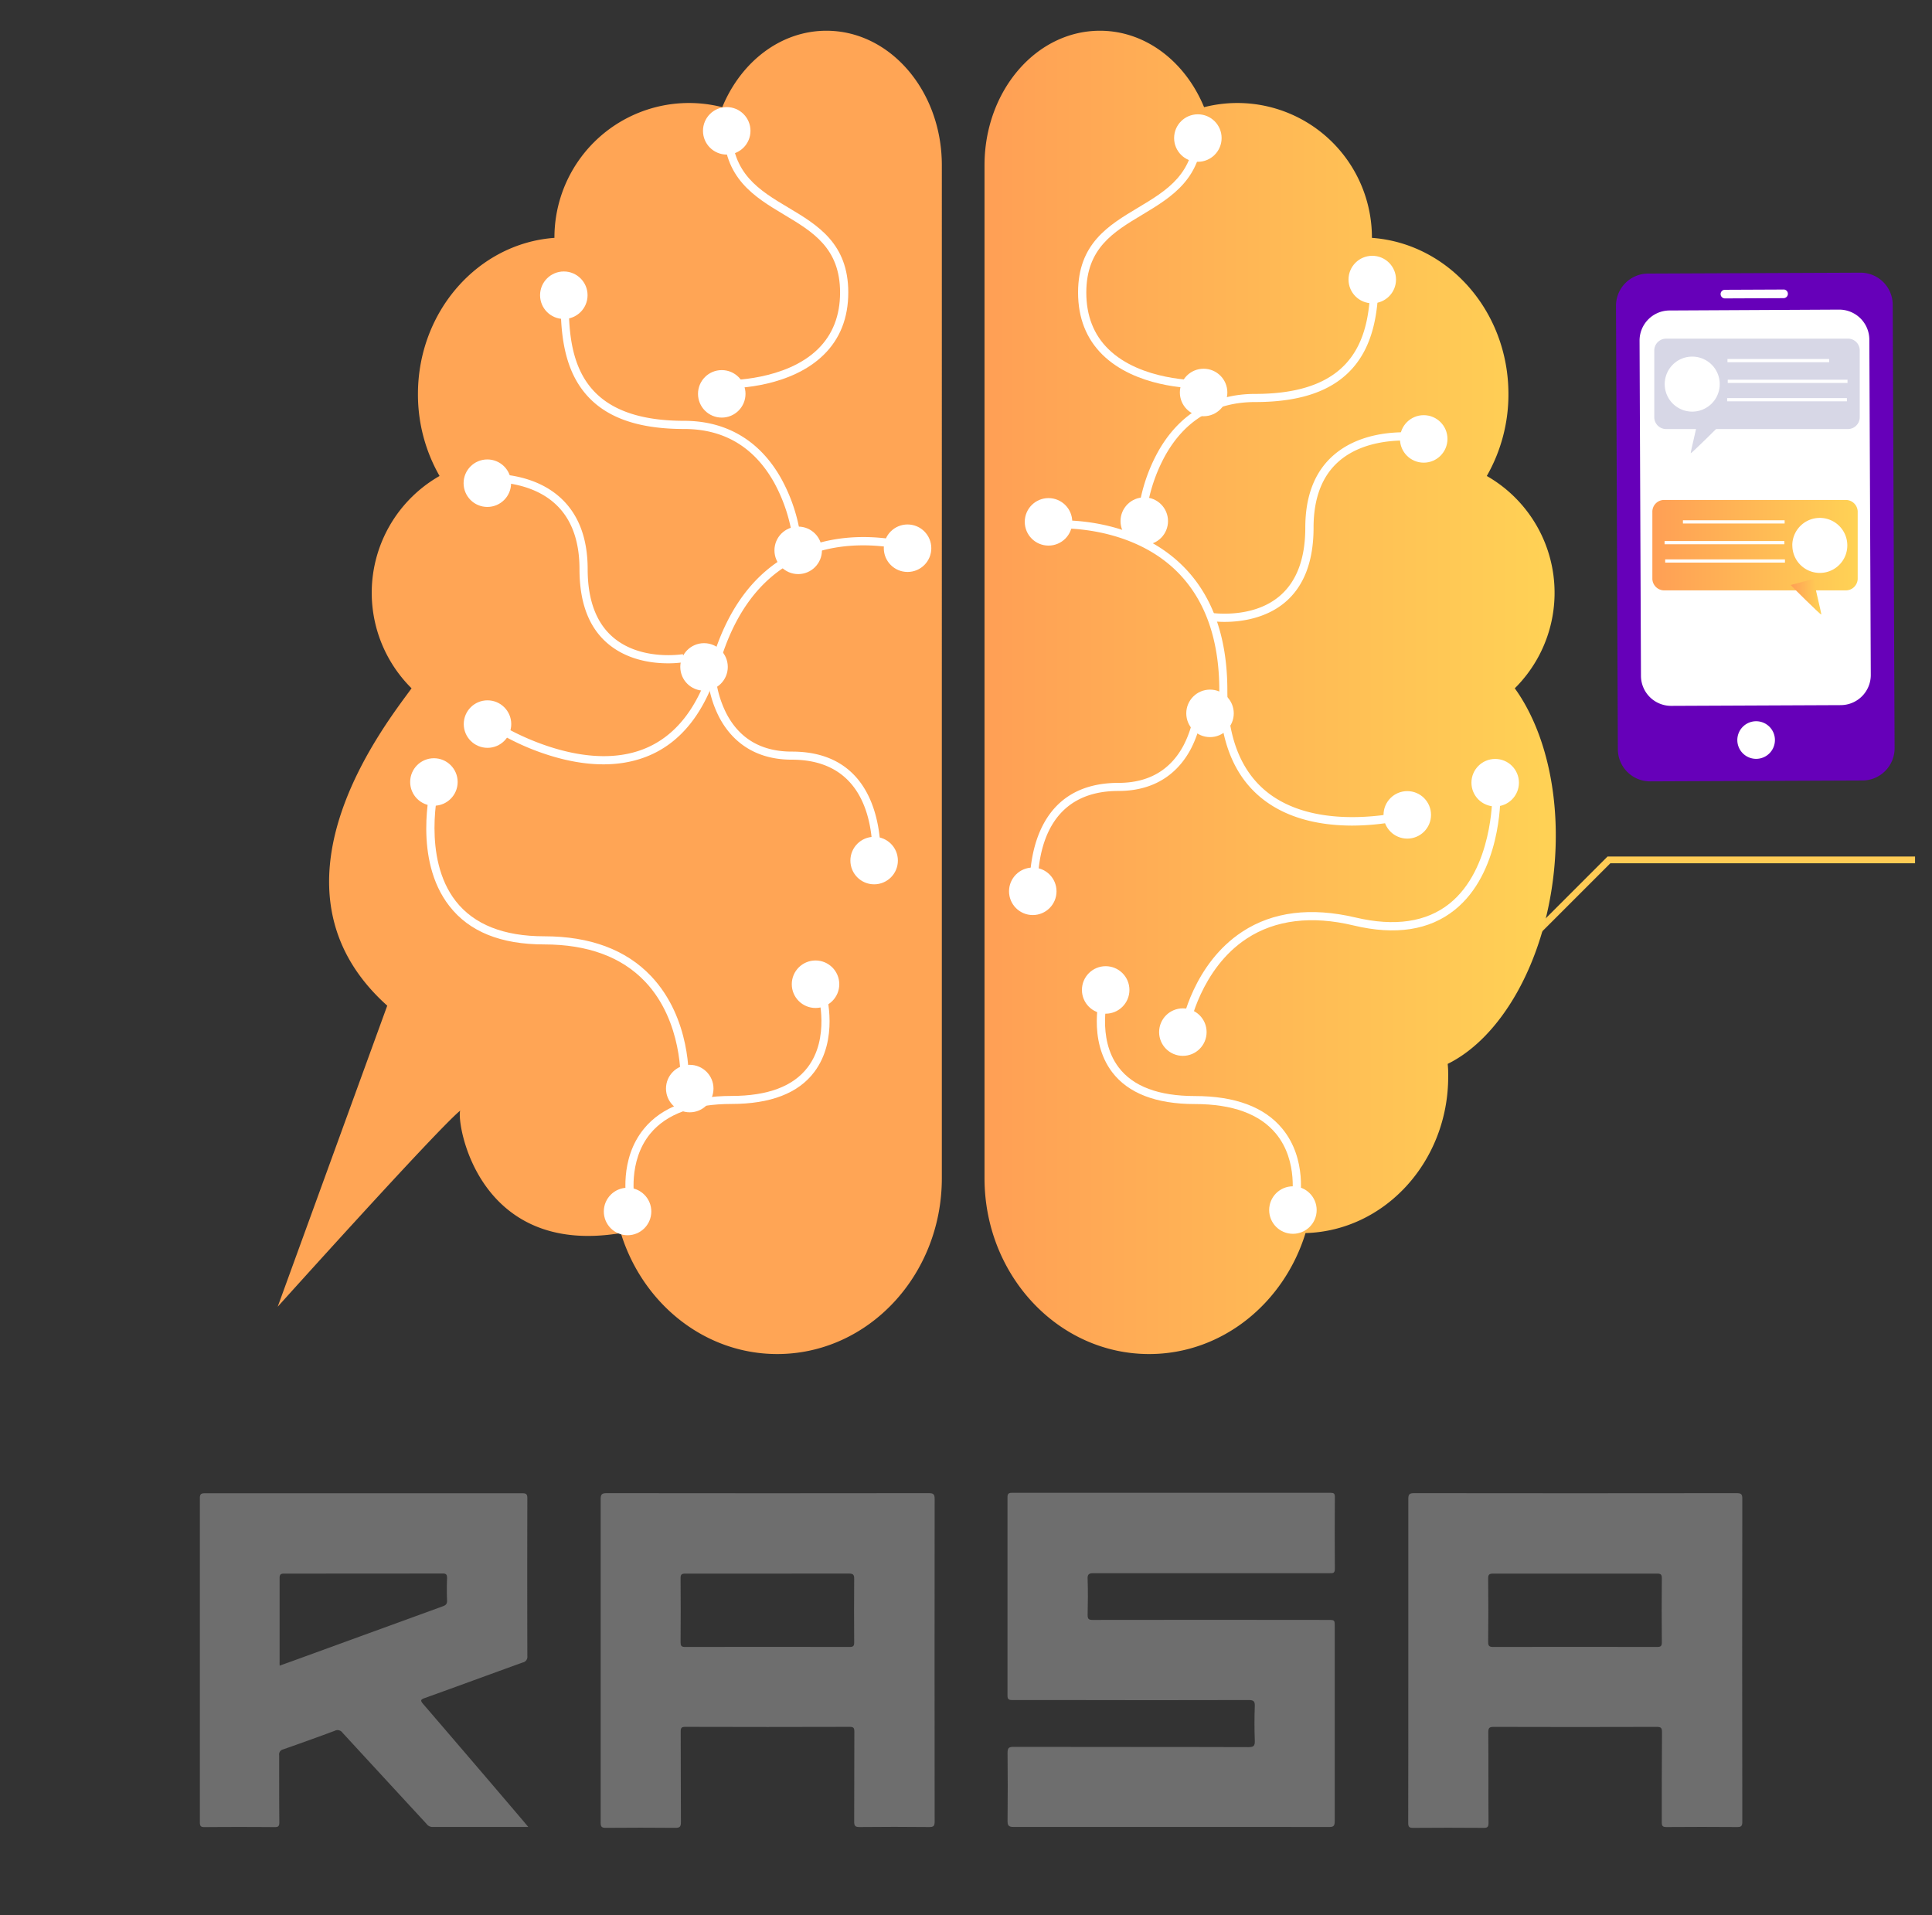 <svg id="Слой_1" data-name="Слой 1" xmlns="http://www.w3.org/2000/svg" xmlns:xlink="http://www.w3.org/1999/xlink" viewBox="0 0 605.28 600"><rect x="0" y="0" width="605.28" height="600" fill="#333333" stroke="none"/><defs><style>.cls-1{fill:#ffa555;}.cls-2{fill:#fc5;}.cls-3{fill:url(#linear-gradient);}.cls-4,.cls-5{fill:#fff;}.cls-5{stroke:#fff;stroke-miterlimit:10;}.cls-6{fill:#6600b9;}.cls-7{fill:#d7d7e6;}.cls-8{fill:url(#linear-gradient-2);}.cls-9{fill:url(#linear-gradient-3);}.cls-10{fill:#6e6e6e;}</style><linearGradient id="linear-gradient" x1="308.44" y1="383.8" x2="487.42" y2="383.8" gradientTransform="matrix(1, 0, 0, -1, 0, 600.72)" gradientUnits="userSpaceOnUse"><stop offset="0" stop-color="#ff9f55"/><stop offset="1" stop-color="#ffd255"/></linearGradient><linearGradient id="linear-gradient-2" x1="517.67" y1="429.93" x2="582" y2="429.93" xlink:href="#linear-gradient"/><linearGradient id="linear-gradient-3" x1="561.04" y1="413.76" x2="570.63" y2="413.76" xlink:href="#linear-gradient"/></defs><title>rasa</title><path class="cls-1" d="M258.91,9.63c-14.38,0-26.8,9.79-32.63,23.95A42.15,42.15,0,0,0,173.7,74.41v.11c-23.89,1.73-42.76,23-42.76,48.94a51.41,51.41,0,0,0,6.77,25.66,42.13,42.13,0,0,0-8.77,66.52c-7.9,10.93-49.07,62.27-7.62,99.43L87,409.39s49.8-55.39,57.18-61.45c-1.22,3.41,5.14,45.92,50.32,38.37,6.77,22,26.15,37.9,49,37.9,28.48,0,51.57-24.67,51.57-55.1V51.77C295.07,28.5,278.88,9.63,258.91,9.63Z"/><polygon class="cls-2" points="472.53 302.43 471.04 300.94 503.63 268.34 599.97 268.34 599.97 270.45 504.51 270.45 472.53 302.43"/><path class="cls-3" d="M474.57,215.64a42.15,42.15,0,0,0-8.77-66.52,51.42,51.42,0,0,0,6.78-25.66c0-26-18.88-47.21-42.77-48.94v-.11a42.15,42.15,0,0,0-52.58-40.83C371.4,19.42,359,9.63,344.6,9.63c-20,0-36.16,18.87-36.16,42.14V369.11c0,30.43,23.09,55.1,51.57,55.1,22.85,0,42.23-15.89,49-37.9,24.79-.68,44.7-22.37,44.7-49a32.86,32.86,0,0,0-.16-4c16.62-8.2,30.23-31.48,33.26-60.08C489.24,250.1,484.22,229,474.57,215.64Z"/><path class="cls-4" d="M407.17,376.45l-2.49-.49,1.24.25-1.24-.25c0-.12,2.24-12.09-4.92-20.78-5.08-6.17-13.63-9.29-25.43-9.29-12.16,0-20.88-3.38-25.91-10-7.72-10.2-3.87-24.2-3.7-24.79l2.44.69c0,.13-3.67,13.4,3.29,22.59,4.53,6,12.57,9,23.88,9,12.6,0,21.82,3.44,27.41,10.23C409.66,363.21,407.27,375.92,407.17,376.45Z"/><path class="cls-4" d="M370.13,321.42c.15-.79,3.7-19.47,19.1-29.54,9.53-6.24,21.44-7.73,35.42-4.44,12.32,2.91,22.23,1.44,29.47-4.35,13.5-10.82,13.4-33.34,13.39-33.56h2.54c0,1,.13,24-14.33,35.56-7.88,6.32-18.53,8-31.65,4.85s-24.51-1.76-33.44,4.08c-14.48,9.46-18,27.7-18,27.88Z"/><path class="cls-4" d="M423.67,258.65c-8.92,0-19.39-1.7-27.67-8-9.31-7.07-14-18.61-14-34.3,0-16.45-4.7-29.22-14-38-14.82-13.94-36.45-12.79-36.67-12.78l-.15-2.53c.93,0,22.95-1.22,38.56,13.47,9.8,9.22,14.78,22.61,14.78,39.79,0,14.86,4.38,25.72,13,32.28,16.74,12.7,44.14,5.25,44.41,5.18l.68,2.44A77.11,77.11,0,0,1,423.67,258.65Z"/><path class="cls-4" d="M359.26,160l-2.53-.27a53.12,53.12,0,0,1,6-18.08c6.62-11.93,17.15-18.24,30.48-18.24,31.84,0,36.14-18.27,36.14-36.15h2.53c0,12.2-2.29,20.77-7.21,27-6.23,7.87-16.52,11.7-31.46,11.7-12.5,0-22,5.68-28.22,16.88A51.36,51.36,0,0,0,359.26,160Z"/><path class="cls-4" d="M383.76,194.83a32.12,32.12,0,0,1-5.09-.37l.44-2.5c.13,0,13,2.16,21.71-5.16,5.39-4.53,8.12-11.76,8.12-21.49,0-10,3-17.65,8.95-22.78,10.54-9.1,26.35-6.9,27-6.8l-.36,2.51c-.2,0-15.37-2.11-25,6.22-5.34,4.62-8,11.64-8,20.85,0,10.52-3,18.41-9,23.44S388.72,194.83,383.76,194.83Zm60.78-56.59h0l.18-1.26Z"/><path class="cls-4" d="M375.29,121.65c-2.58,0-19.58-.4-29.87-10.5-5.09-5-7.67-11.56-7.67-19.5,0-15.34,9.54-21.05,18.76-26.57s17.8-10.66,17.8-25h2.54c0,15.8-9.68,21.59-19,27.2-9,5.39-17.52,10.48-17.52,24.39,0,7.23,2.32,13.19,6.91,17.69,10.17,10,28.18,9.78,28.36,9.77v2.54Z"/><path class="cls-4" d="M325.11,277.8h-2.53c0-9.78,2.71-32.53,27.83-32.53,9.43,0,16.3-4,20.43-11.83a32.42,32.42,0,0,0,3.47-12.13l2.54.11a34.81,34.81,0,0,1-3.72,13.12c-3.16,6.05-9.67,13.26-22.72,13.26C328.4,247.8,325.11,266.6,325.11,277.8Z"/><path class="cls-4" d="M196.35,376.45c-.11-.53-2.5-13.24,5.43-22.87,5.58-6.79,14.8-10.23,27.4-10.23,11.32,0,19.35-3,23.88-9,7-9.19,3.33-22.46,3.3-22.59l2.44-.69c.16.59,4,14.59-3.7,24.79-5,6.66-13.76,10-25.92,10-11.8,0-20.37,3.13-25.45,9.3-7.16,8.72-4.92,20.65-4.9,20.77Z"/><path class="cls-4" d="M215.75,338.93l-2.54-.13c0-.19.8-18.74-11.12-31.28-7.34-7.73-18-11.64-31.6-11.64s-23.47-4-29.69-12c-11.42-14.61-6-36.95-5.78-37.9l2.46.61c-.06.22-5.33,22.11,5.32,35.74,5.72,7.31,15,11,27.69,11,14.36,0,25.61,4.19,33.46,12.45C216.62,319.13,215.79,338.12,215.75,338.93Z"/><path class="cls-4" d="M173.56,237.09A76.82,76.82,0,0,1,156,229.5l1.33-2.16c.25.15,24.5,14.95,44.1,7.42,10.13-3.89,17.36-13.09,21.51-27.36,4.79-16.49,13.31-28,25.3-34.08,19.09-9.75,39.91-2.48,40.79-2.17l-.86,2.39c-.2-.07-20.7-7.2-38.8,2.05-11.33,5.79-19.4,16.74-24,32.52-4.38,15.07-12.14,24.83-23,29C192.65,240.86,182.12,239.57,173.56,237.09Z"/><path class="cls-4" d="M248.29,168.46a51.43,51.43,0,0,0-5.71-17.18c-6.24-11.2-15.73-16.88-28.22-16.88-15,0-25.24-3.83-31.47-11.7-4.92-6.21-7.21-14.78-7.21-27h2.53c0,17.87,4.3,36.14,36.15,36.14,13.32,0,23.86,6.31,30.47,18.25a53.12,53.12,0,0,1,6,18.08Z"/><path class="cls-4" d="M209.23,207.81c-5,0-12.61-1-18.68-6.07s-9-12.92-9-23.45c0-9.21-2.71-16.23-8.07-20.85-9.66-8.35-24.83-6.24-25-6.22l-.37-2.5c.67-.1,16.48-2.31,27,6.8,5.94,5.13,9,12.79,9,22.77,0,9.74,2.73,17,8.13,21.51,8.72,7.32,21.57,5.17,21.7,5.14l.44,2.5A31.71,31.71,0,0,1,209.23,207.81Z"/><path class="cls-4" d="M228.22,121.65h-.31v-2.54c.18,0,18.22.2,28.37-9.78,4.58-4.5,6.91-10.45,6.91-17.68,0-13.91-8.52-19-17.53-24.39-9.36-5.61-19-11.4-19-27.2h2.54c0,14.36,8.65,19.54,17.81,25s18.75,11.23,18.75,26.57c0,7.94-2.58,14.5-7.67,19.5C247.8,121.25,230.81,121.65,228.22,121.65Z"/><path class="cls-4" d="M275.9,268h-2.54c0-11.2-3.29-30-25.3-30-13,0-19.55-7.21-22.72-13.26a34.39,34.39,0,0,1-3.71-13.12l2.53-.11h0a32.79,32.79,0,0,0,3.47,12.13c4.13,7.85,11,11.83,20.43,11.83C273.18,235.42,275.9,258.17,275.9,268Z"/><circle class="cls-5" cx="152.68" cy="151.38" r="6.94"/><circle class="cls-5" cx="220.57" cy="208.94" r="6.94"/><circle class="cls-5" cx="152.73" cy="226.85" r="6.94"/><circle class="cls-5" cx="216.09" cy="341.04" r="6.94"/><circle class="cls-5" cx="273.86" cy="269.61" r="6.94"/><circle class="cls-5" cx="255.5" cy="308.35" r="6.94"/><circle class="cls-5" cx="135.94" cy="244.99" r="6.94"/><circle class="cls-5" cx="196.61" cy="379.55" r="6.94"/><circle class="cls-5" cx="370.58" cy="323.35" r="6.94"/><circle class="cls-5" cx="346.4" cy="310.14" r="6.94"/><circle class="cls-5" cx="323.56" cy="279.24" r="6.94"/><circle class="cls-5" cx="379.09" cy="223.49" r="6.94"/><circle class="cls-5" cx="328.49" cy="163.49" r="6.94"/><circle class="cls-5" cx="446.04" cy="137.51" r="6.94"/><circle class="cls-5" cx="358.49" cy="163.26" r="6.94"/><circle class="cls-5" cx="429.92" cy="87.58" r="6.94"/><circle class="cls-5" cx="377.08" cy="122.96" r="6.94"/><circle class="cls-5" cx="375.28" cy="43.25" r="6.94"/><circle class="cls-5" cx="440.89" cy="255.29" r="6.94"/><circle class="cls-5" cx="468.43" cy="245.21" r="6.94"/><circle class="cls-5" cx="405.06" cy="379.1" r="6.94"/><circle class="cls-5" cx="227.68" cy="40.99" r="6.94"/><circle class="cls-5" cx="176.64" cy="92.49" r="6.94"/><circle class="cls-5" cx="226.12" cy="123.39" r="6.94"/><circle class="cls-5" cx="250.07" cy="172.42" r="6.94"/><circle class="cls-5" cx="284.33" cy="171.75" r="6.94"/><path class="cls-6" d="M583.51,244.52,517,244.8a10.11,10.11,0,0,1-10.14-10.05l-.58-138.9a10.09,10.09,0,0,1,10-10.14l66.56-.28a10.07,10.07,0,0,1,10.13,10l.59,138.9a10.11,10.11,0,0,1-10,10.19Z"/><path class="cls-4" d="M576.7,220.91l-53.13.23a9.44,9.44,0,0,1-9.47-9.4l-.44-105a9.43,9.43,0,0,1,9.39-9.47h0L576.18,97a9.44,9.44,0,0,1,9.47,9.4l.45,105a9.44,9.44,0,0,1-9.37,9.51Z"/><path class="cls-4" d="M558.77,90.71l-18.36.08a1.34,1.34,0,0,0-1.36,1.34v0h0a1.36,1.36,0,0,0,1.36,1.36h0l18.36-.08a1.36,1.36,0,0,0,1.36-1.36h0a1.34,1.34,0,0,0-1.35-1.35Z"/><path class="cls-4" d="M556.07,231.81a5.89,5.89,0,1,1-5.93-5.85h0A5.88,5.88,0,0,1,556.07,231.81Z"/><path class="cls-7" d="M518.27,109.65v21.22a3.73,3.73,0,0,0,3.91,3.55h56.55a3.73,3.73,0,0,0,3.91-3.55V109.62a3.69,3.69,0,0,0-3.46-3.52h-57A3.73,3.73,0,0,0,518.27,109.65Z"/><path class="cls-7" d="M539.27,132.73c-.08.2-9.58,9.58-9.58,9.26s0-.31,2.47-11.13Z"/><path class="cls-4" d="M538.78,120.34a8.6,8.6,0,0,1-4.82,7.73,8.49,8.49,0,0,1-3.8.89,8.72,8.72,0,0,1-2.44-.35,8.62,8.62,0,1,1,11.06-8.27Z"/><rect class="cls-4" x="541.2" y="112.47" width="31.86" height="1.01"/><rect class="cls-4" x="541.29" y="118.96" width="37.52" height="1.01"/><rect class="cls-4" x="541.1" y="124.72" width="37.52" height="1.01"/><path class="cls-8" d="M582,160.18v21.23a3.73,3.73,0,0,1-3.91,3.55H521.58a3.73,3.73,0,0,1-3.91-3.55V160.16a3.7,3.7,0,0,1,3.47-3.53h57A3.74,3.74,0,0,1,582,160.18Z"/><path class="cls-9" d="M561,183.27c.08.2,9.58,9.58,9.59,9.26s0-.32-2.48-11.14Z"/><path class="cls-4" d="M561.53,170.87a8.6,8.6,0,0,0,8.6,8.62h0a8.72,8.72,0,0,0,2.44-.35,8.62,8.62,0,1,0-11.06-8.27Z"/><rect class="cls-4" x="527.25" y="163" width="31.86" height="1.01"/><rect class="cls-4" x="521.5" y="169.5" width="37.52" height="1.01"/><rect class="cls-4" x="521.69" y="175.25" width="37.52" height="1.01"/><path class="cls-10" d="M366.87,572.37c-16.43,0-32.85,0-49.28,0-1.68,0-1.95-.51-1.93-2,.07-7.06.08-14.11,0-21.16,0-1.5.3-1.93,1.87-1.93,24.53.06,49.06,0,73.59.08,1.59,0,2.06-.35,2-2-.14-3.63-.14-7.27,0-10.9.06-1.61-.52-1.85-2-1.85q-30.33.08-60.65,0c-4.47,0-8.94,0-13.42,0-1.12,0-1.41-.35-1.41-1.44q0-31,0-62.06c0-1.09.28-1.43,1.41-1.43q49.91,0,99.8,0c1,0,1.36.22,1.35,1.3-.05,7.52-.06,15.05,0,22.58,0,1.42-.71,1.31-1.64,1.31q-37,0-73.91,0c-1.51,0-2,.32-1.9,1.88.12,3.73.09,7.47,0,11.21,0,1.24.31,1.55,1.55,1.55q36.88-.06,73.76,0c2.1,0,2.1,0,2.1,2.06q0,30.48,0,61c0,1.41-.31,1.82-1.79,1.82C399.93,572.35,383.4,572.37,366.87,572.37Z"/><path class="cls-10" d="M441.21,520.29c0-16.89,0-33.79,0-50.69,0-1.45.38-1.81,1.82-1.81q50.53.07,101.07,0c1.37,0,1.75.3,1.75,1.72q-.08,50.63,0,101.23c0,1.3-.31,1.68-1.63,1.66q-11.05-.09-22.11,0c-1.2,0-1.49-.32-1.49-1.5,0-9.42,0-18.84.07-28.26,0-1.36-.39-1.62-1.67-1.62q-25.5.08-51,0c-1.32,0-1.76.22-1.75,1.68.08,9.47,0,18.95.07,28.42,0,1.28-.36,1.55-1.57,1.54q-11-.09-22,0c-1.18,0-1.6-.23-1.59-1.53C441.23,554.19,441.21,537.24,441.21,520.29ZM493.56,493c-8.58,0-17.15,0-25.73,0-1.18,0-1.62.22-1.6,1.53q.11,9.94,0,19.89c0,1.26.37,1.56,1.58,1.56q25.67-.06,51.32,0c1.13,0,1.52-.24,1.51-1.47q-.09-10,0-20.05c0-1.21-.35-1.47-1.5-1.46C510.61,493,502.09,493,493.56,493Z"/><path class="cls-10" d="M188.18,520.23c0-16.85,0-33.69,0-50.53,0-1.51.35-1.91,1.89-1.91q50.46.07,100.91,0c1.41,0,1.84.31,1.84,1.8q-.06,50.52,0,101.06c0,1.37-.31,1.77-1.73,1.75q-10.89-.12-21.79,0c-1.46,0-1.7-.44-1.69-1.77.05-9.37,0-18.73.05-28.1,0-1.13-.2-1.52-1.44-1.52q-25.74.08-51.48,0c-1.16,0-1.49.26-1.48,1.46.05,9.47,0,19,.07,28.42,0,1.51-.46,1.77-1.83,1.76q-10.83-.1-21.64,0c-1.25,0-1.68-.22-1.68-1.6C188.2,554.12,188.18,537.18,188.18,520.23ZM240.42,493c-8.58,0-17.15,0-25.73,0-1.2,0-1.48.32-1.47,1.49.06,6.68.05,13.36,0,20.05,0,1,.21,1.44,1.37,1.44q25.8-.06,51.62,0c1.12,0,1.41-.35,1.4-1.43-.05-6.63-.06-13.26,0-19.89,0-1.29-.29-1.68-1.63-1.67C257.47,493,249,493,240.42,493Z"/><path class="cls-10" d="M165.5,572.37c-10.3,0-20.19,0-30.09,0a2.3,2.3,0,0,1-1.81-1q-13.17-14.26-26.32-28.55a1.88,1.88,0,0,0-2.42-.57q-8.06,3-16.18,5.83a1.6,1.6,0,0,0-1.22,1.84c0,7,0,14,.05,21,0,1.17-.28,1.51-1.48,1.5q-11-.09-21.94,0c-1.23,0-1.47-.38-1.47-1.52q0-50.76,0-101.52c0-1.25.33-1.56,1.57-1.56q49.73,0,99.47,0c1.28,0,1.55.39,1.55,1.6q-.06,24.72,0,49.42a1.79,1.79,0,0,1-1.43,2c-10.24,3.69-20.45,7.46-30.7,11.14-1.33.47-1.45.77-.5,1.88q15.71,18.25,31.31,36.58ZM87.63,521.83l4.8-1.73q23.13-8.43,46.27-16.85c1-.36,1.41-.78,1.36-1.88-.1-2.31-.08-4.63,0-6.95,0-1-.18-1.45-1.35-1.45Q113.83,493,89,493c-1.09,0-1.41.3-1.4,1.41,0,8.79,0,17.58,0,26.37C87.57,521.05,87.6,521.36,87.63,521.83Z"/></svg>